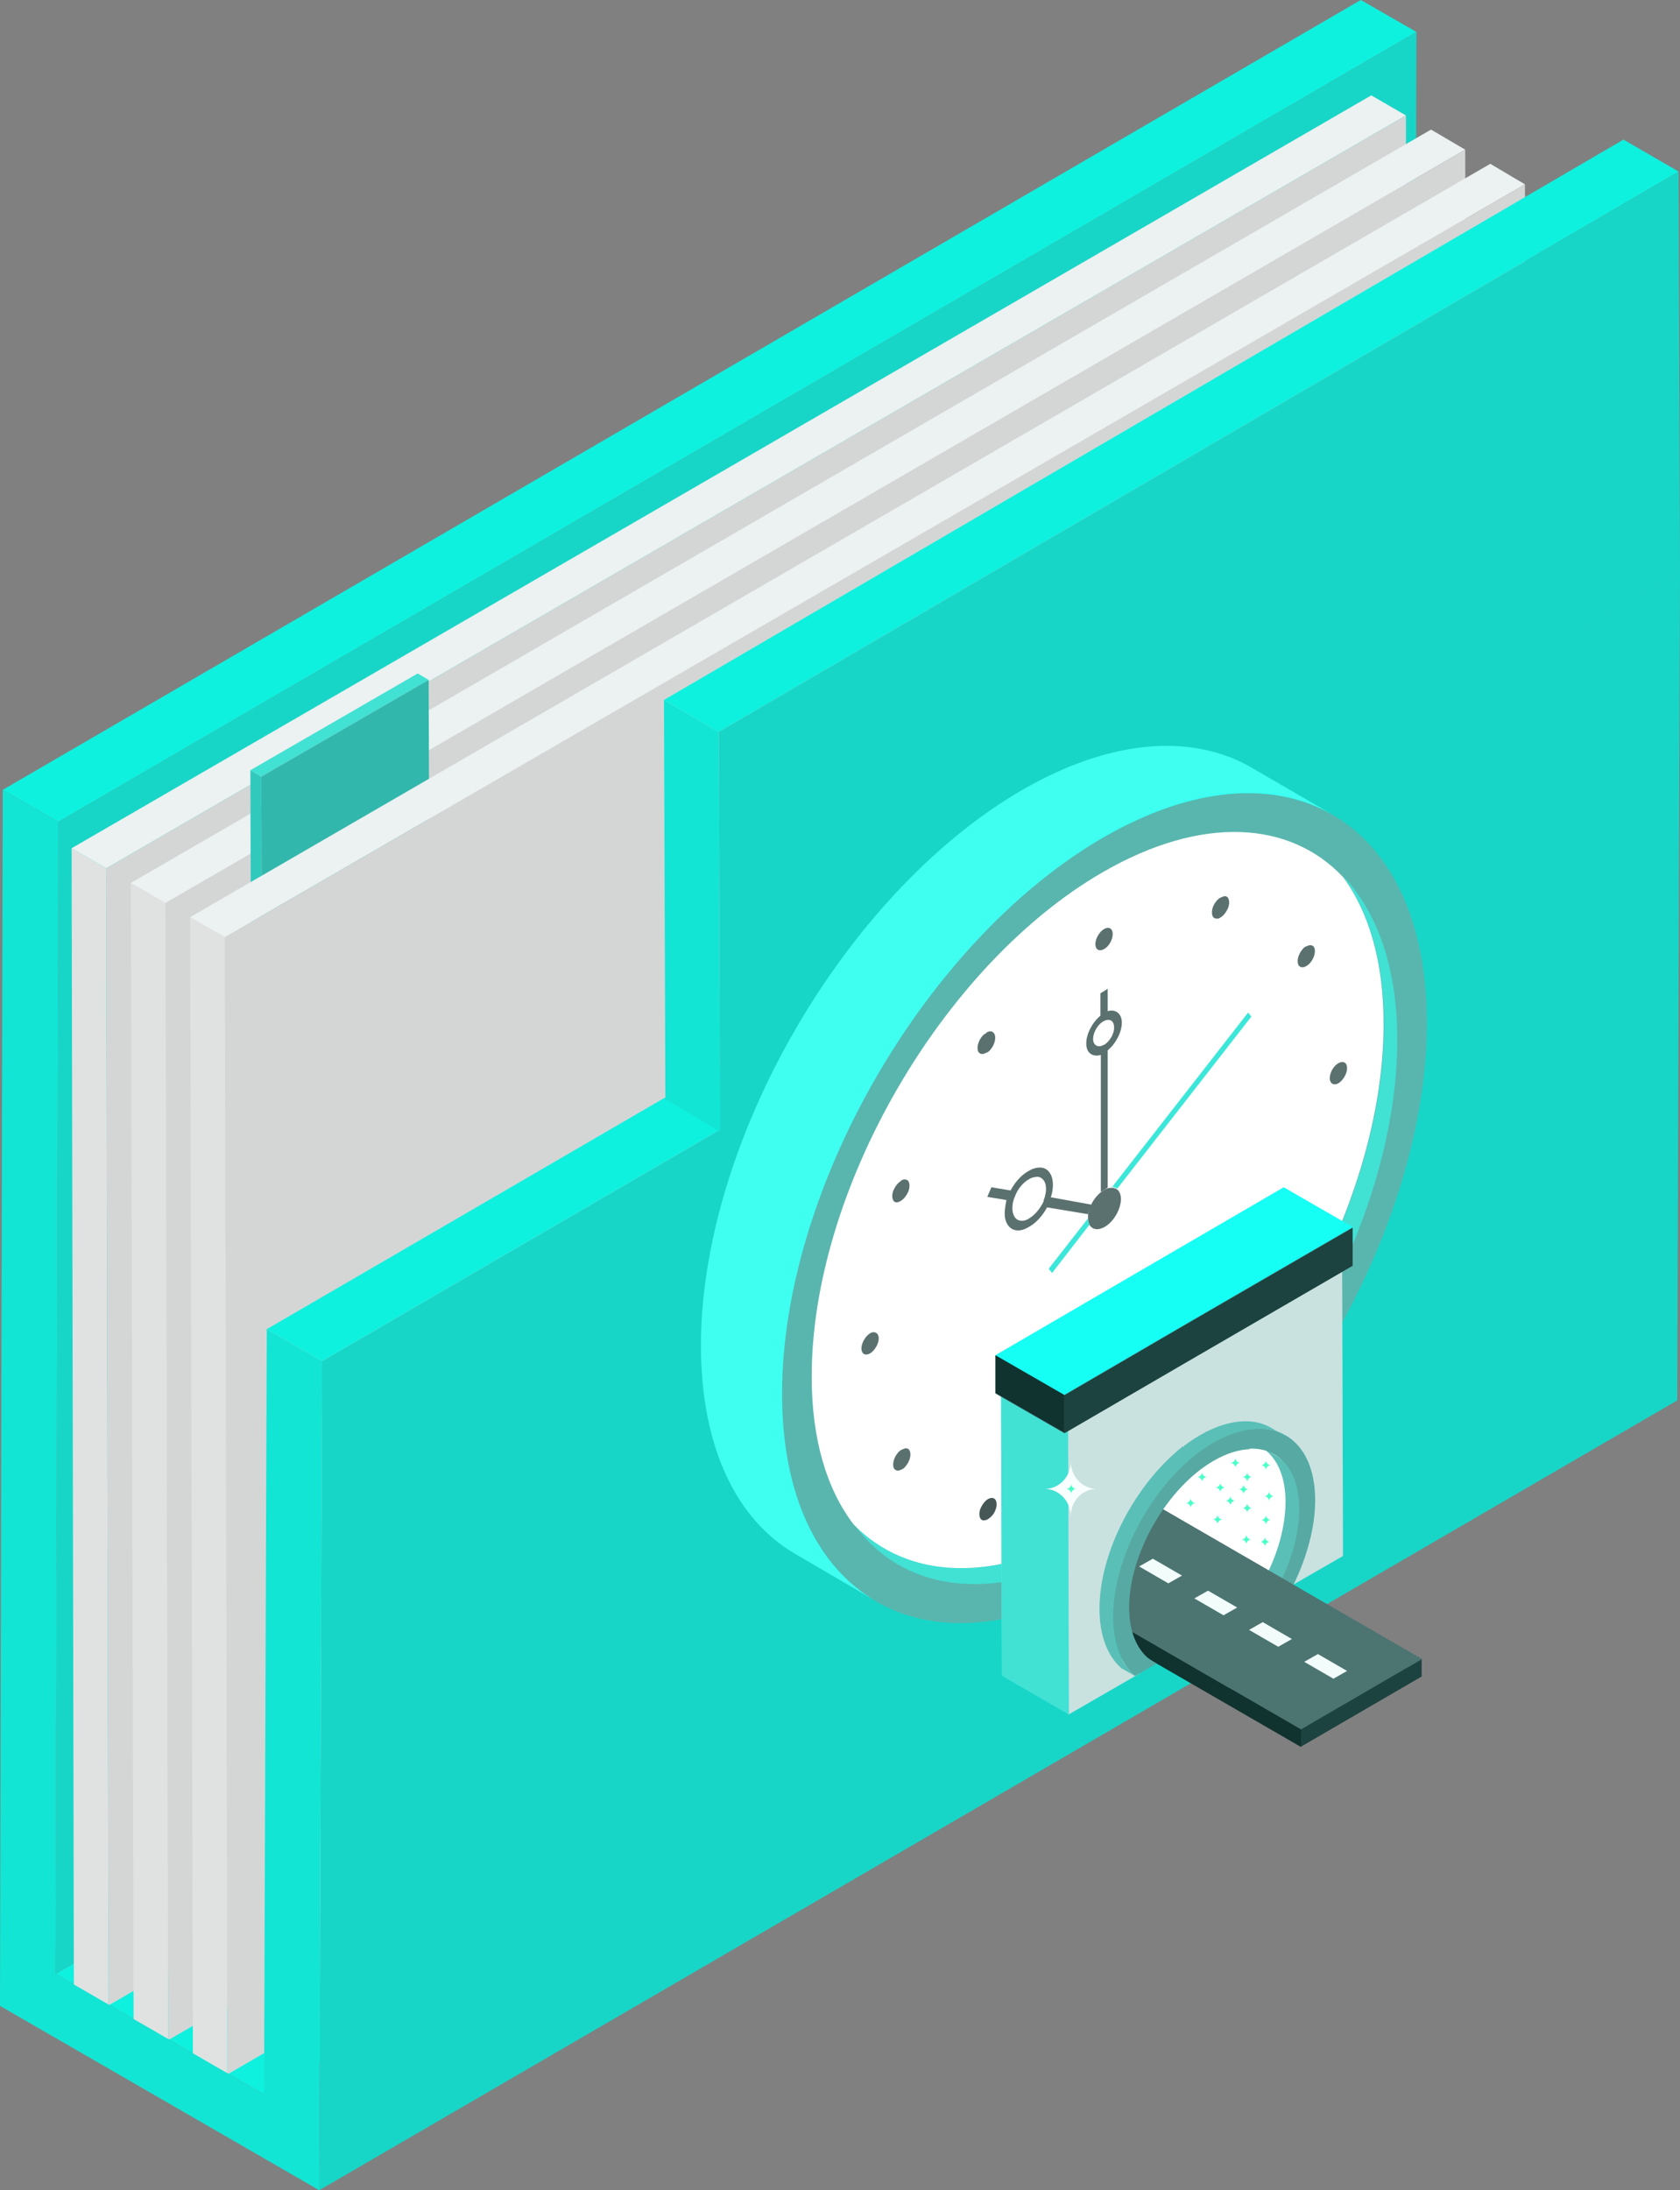 <?xml version="1.0" encoding="UTF-8"?><svg id="Layer_2" xmlns="http://www.w3.org/2000/svg" viewBox="0 0 36.84 48"><rect x="0" y="0" width="36.84" height="48" fill="#808080" stroke="none"/><defs><style>.cls-1{fill:#f8fefe;}.cls-2{fill:#fff;}.cls-3{fill:#f1fcfb;}.cls-4{fill:#ecf1f1;}.cls-5{fill:#c9e2e0;}.cls-6{fill:#d4d6d6;}.cls-7{fill:#e0e2e2;}.cls-8{fill:#0ff1df;}.cls-9{fill:#113330;}.cls-10{fill:#15fff5;}.cls-11{fill:#13e5d4;}.cls-12{fill:#3ffff1;}.cls-13{fill:#1d4340;}.cls-14{fill:#41e1d4;}.cls-15{fill:#3ce7d9;}.cls-16{fill:#18d6c7;}.cls-17{fill:#465756;}.cls-18{fill:#5abfb7;}.cls-19{fill:#5b716f;}.cls-20{fill:#56f9ec;}.cls-21{fill:#5af2e6;}.cls-22{fill:#32c9bd;}.cls-23{fill:#56aaa3;}.cls-24{fill:#59b6ae;}.cls-25{fill:#4c7572;}.cls-26{fill:#4affc9;}.cls-27{fill:#32b7ac;}</style></defs><g id="Layer_1-2"><polygon class="cls-8" points="1.22 43.26 31 25.96 35.57 28.6 5.79 45.9 1.22 43.26"/><polygon class="cls-8" points=".06 17.31 29.84 0 31.06 .7 1.28 18.01 .06 17.31"/><polygon class="cls-16" points="1.28 18.01 31.06 .7 31 25.96 1.22 43.26 1.28 18.01"/><polygon class="cls-7" points="2.38 43.95 1.62 43.51 1.57 18.59 2.33 19.03 2.38 43.95"/><polygon class="cls-4" points="2.33 19.03 1.57 18.59 30.07 2.09 30.83 2.53 2.33 19.03"/><polygon class="cls-6" points="30.83 2.53 30.89 27.45 2.38 43.95 2.33 19.03 30.83 2.53"/><polygon class="cls-7" points="3.69 44.71 2.93 44.26 2.87 19.35 3.63 19.79 3.69 44.71"/><polygon class="cls-4" points="3.63 19.79 2.87 19.35 31.38 2.84 32.13 3.28 3.63 19.79"/><polygon class="cls-6" points="32.13 3.28 32.19 28.2 3.69 44.71 3.63 19.79 32.13 3.28"/><polygon class="cls-22" points="5.75 23.6 5.51 23.46 5.49 16.88 5.73 17.02 5.75 23.6"/><polygon class="cls-14" points="5.73 17.02 5.49 16.88 9.16 14.76 9.4 14.9 5.73 17.02"/><polygon class="cls-27" points="9.4 14.9 9.42 21.48 5.75 23.6 5.73 17.02 9.4 14.9"/><g><polygon class="cls-7" points="4.99 45.46 4.23 45.02 4.17 20.1 4.93 20.54 4.99 45.46"/><polygon class="cls-4" points="4.93 20.54 4.17 20.1 32.68 3.59 33.44 4.04 4.93 20.54"/><polygon class="cls-6" points="33.44 4.04 33.49 28.95 4.99 45.46 4.93 20.54 33.44 4.04"/></g><polygon class="cls-16" points="7.06 29.83 36.84 12.52 36.78 30.69 7 48 7.06 29.83"/><polygon class="cls-8" points="5.85 29.13 35.63 11.82 36.84 12.52 7.06 29.83 5.85 29.13"/><polygon class="cls-11" points="7.06 29.83 7 48 0 43.96 .06 17.31 1.28 18.01 1.22 43.26 5.79 45.9 5.85 29.13 7.06 29.83"/><g><polygon class="cls-11" points="15.79 24.8 14.59 24.09 14.56 15.34 15.76 16.04 15.79 24.8"/><polygon class="cls-8" points="15.76 16.04 14.56 15.34 35.6 3.06 36.81 3.76 15.76 16.04"/><polygon class="cls-16" points="36.81 3.76 36.84 12.52 15.79 24.8 15.76 16.04 36.81 3.76"/></g><path class="cls-24" d="M24.2,18.35c3.9-2.25,7.08-.44,7.09,4.05,.01,4.48-3.14,9.95-7.05,12.2-3.91,2.26-7.08,.44-7.1-4.04-.01-4.48,3.14-9.95,7.05-12.21Z"/><path class="cls-14" d="M29.46,19.22c.56,.77,.89,1.86,.89,3.21,.01,4.06-2.85,9.02-6.39,11.06-2.15,1.24-4.06,1.12-5.23-.08,1.11,1.52,3.17,1.78,5.52,.43,3.54-2.04,6.4-7,6.39-11.06,0-1.57-.44-2.78-1.17-3.56Z"/><path class="cls-2" d="M23.95,33.49c3.54-2.04,6.4-7,6.39-11.06,0-1.35-.32-2.44-.89-3.21-1.16-1.23-3.09-1.36-5.26-.11-3.54,2.04-6.4,7-6.39,11.07,0,1.37,.33,2.46,.92,3.23,1.17,1.2,3.08,1.32,5.23,.08Z"/><path class="cls-12" d="M29.23,17.86c-1.29-.75-3.07-.64-5.03,.49-3.91,2.26-7.06,7.73-7.05,12.21,0,2.23,.79,3.8,2.06,4.53l-1.78-1.04c-1.27-.74-2.05-2.31-2.06-4.53-.01-4.48,3.15-9.95,7.05-12.21,1.96-1.13,3.74-1.23,5.02-.49l1.79,1.04Z"/><path class="cls-19" d="M24.24,32.16c.11-.06,.19,0,.19,.11,0,.12-.08,.27-.19,.33-.11,.06-.19,.01-.19-.11,0-.12,.09-.27,.19-.33Zm2.56-2.27c.07-.04,.13-.04,.17,.01,.05,.07,.02,.23-.07,.34-.03,.04-.06,.06-.09,.08-.07,.04-.13,.04-.17-.01-.05-.07-.02-.23,.07-.34,.03-.04,.06-.07,.09-.08Zm1.87-3.24s.06-.03,.09-.03c.09,.01,.12,.13,.07,.26-.03,.09-.1,.17-.16,.2-.03,.02-.06,.03-.09,.02-.09,0-.12-.12-.07-.26,.04-.09,.1-.17,.17-.2Zm.68-3.35c.11-.06,.19-.01,.19,.11,0,.12-.09,.27-.19,.33-.11,.06-.19,0-.19-.11,0-.12,.08-.27,.19-.33Z"/><path class="cls-17" d="M21.67,32.85s.06-.03,.09-.02c.09,0,.12,.13,.07,.26-.03,.09-.1,.16-.16,.2-.03,.02-.07,.03-.1,.03-.09,0-.12-.13-.07-.26,.04-.09,.1-.17,.17-.21Z"/><path class="cls-15" d="M27.37,22.19l.07,.09-2.94,3.77s-.07-.04-.11-.04l2.98-3.82Z"/><path class="cls-19" d="M24.22,26.07l.08-.03s.06-.01,.09-.01c.04,0,.08,.02,.11,.04,.05,.04,.08,.11,.08,.21,0,.22-.16,.5-.36,.61-.14,.08-.27,.06-.33-.05-.02-.04-.03-.08-.03-.13h0s0-.06,0-.09c0-.06,.03-.12,.05-.18,.05-.12,.13-.23,.23-.31l.07-.05Zm2.55-6.4s.06-.03,.09-.03c.09,0,.12,.13,.07,.26-.04,.09-.1,.17-.17,.21-.03,.02-.06,.03-.09,.02-.09,0-.12-.12-.07-.26,.04-.09,.1-.17,.17-.2Z"/><path class="cls-19" d="M24.29,22.16c.17-.05,.31,.05,.31,.25,0,.21-.13,.46-.31,.61v3.01l-.07,.04-.07,.05h-.01v-3c-.18,.05-.32-.04-.32-.25,0-.21,.13-.46,.31-.61v-.49l.16-.1v.49Zm-.08,.74c.12-.07,.23-.25,.22-.39,0-.14-.1-.2-.23-.13s-.23,.25-.23,.39c0,.14,.11,.2,.23,.13m-5.12,6.32c.1-.06,.19,0,.19,.11,0,.12-.09,.27-.19,.33-.11,.06-.19,.01-.19-.11,0-.12,.09-.27,.19-.33Zm.68-3.35s.06-.03,.09-.02c.09,0,.12,.12,.07,.26-.04,.09-.1,.17-.17,.21-.03,.02-.06,.03-.09,.03-.09,0-.12-.13-.07-.26,.04-.09,.1-.17,.17-.21Zm1.87-3.24c.07-.04,.13-.04,.17,.02,.05,.07,.02,.23-.07,.34-.03,.04-.06,.07-.1,.08-.07,.04-.13,.04-.17-.01-.05-.07-.02-.23,.07-.34,.03-.04,.06-.06,.1-.08Zm7.02-1.89c.07-.04,.13-.03,.16,.01,.05,.07,.02,.23-.07,.34-.03,.04-.06,.06-.09,.08-.07,.04-.13,.04-.17-.01-.05-.08-.02-.23,.07-.34,.03-.04,.06-.07,.09-.08Z"/><path class="cls-15" d="M23,27.8l.86-1.1c0,.05,.01,.1,.03,.14l-.82,1.06-.07-.09Z"/><path class="cls-19" d="M19.78,31.77c.07-.04,.13-.04,.16,.01,.05,.08,.02,.23-.07,.34-.03,.04-.06,.07-.09,.08-.07,.04-.13,.04-.17-.01-.05-.07-.02-.23,.07-.34,.03-.04,.06-.06,.09-.08Zm3.27-5.53l.88,.16v.03c-.04,.06-.06,.12-.07,.18l-.9-.15c-.1,.19-.25,.35-.4,.43-.1,.06-.2,.09-.29,.07-.12-.02-.2-.12-.23-.26-.02-.12,0-.26,.03-.4l-.42-.07,.09-.21,.42,.07c.1-.19,.25-.35,.4-.43,.1-.06,.2-.08,.29-.07,.22,.04,.3,.33,.19,.66Zm-.17,.08c.05-.12,.07-.25,.05-.35-.02-.1-.08-.16-.16-.18-.06,0-.14,.01-.2,.05-.13,.07-.25,.21-.31,.37-.06,.13-.07,.26-.05,.36,.02,.1,.08,.17,.16,.18,.06,.01,.13,0,.2-.05,.12-.07,.24-.21,.32-.38m1.32-5.96c.11-.06,.19-.01,.19,.11,0,.12-.08,.27-.19,.33-.11,.06-.19,.01-.19-.11,0-.12,.09-.27,.19-.33Z"/><path class="cls-9" d="M31.17,36.36v.38l-2.65,1.54-3.81-2.2v-3.45l6.46,3.73Z"/><path class="cls-21" d="M24.89,36.62l-1.47-.85s.07,.04,.1,.05l1.47,.85s-.07-.03-.1-.05Z"/><path class="cls-2" d="M28.63,32.69c0,.27-.04,.56-.11,.85-.07,.27-.16,.53-.27,.79-.1,.23-.22,.46-.35,.67l-2.9-1.64c.13-.22,.25-.44,.35-.67,.11-.26,.2-.52,.27-.79,.07-.29,.11-.58,.11-.85,0-.69-.25-1.17-.64-1.41l2.9,1.65c.39,.23,.64,.71,.64,1.4Z"/><path class="cls-20" d="M23.44,37.57l-1.47-.85-.02-6.92,1.47,.85,.02,6.92Z"/><path class="cls-21" d="M23.42,30.65l-1.47-.85,6.01-3.47,1.47,.85-6.01,3.47Z"/><path class="cls-5" d="M29.43,27.18l.02,6.92-1.56,.9c.45-.72,.82-1.56,.73-2.31-.13-1.18-1.16-1.67-2.2-1.25-1.29,.53-2.19,2.39-2.18,3.78,0,.75,.29,1.26,.74,1.45l-1.56,.9-.02-6.92,6.02-3.47Z"/><path class="cls-21" d="M25.3,36.43l-.3-.17s.04,.02,.06,.03l.3,.17s-.04-.02-.06-.03Z"/><path class="cls-18" d="M27.65,31.71l.3,.17c.34,.2,.63,.6,.63,1.19,0,.6-.3,1.3-.68,1.93l-.3-.17c.38-.62,.59-1.32,.59-1.92,0-.59-.21-1-.54-1.2h0Z"/><path class="cls-23" d="M26.62,31.61c1.22-.7,2.22-.14,2.22,1.27,0,.57-.17,1.22-.47,1.84l-.47,.27c.38-.62,.59-1.32,.59-1.92,0-1.18-.84-1.66-1.87-1.07s-1.86,2.04-1.86,3.22c0,.6,.22,1.04,.6,1.23l-.47,.27c-.3-.27-.48-.72-.48-1.3,0-1.4,.99-3.12,2.21-3.82Z"/><path class="cls-5" d="M23.34,30.57v.83l-1.51-.87v-.83l1.51,.87Z"/><path class="cls-18" d="M28.19,31.46c-.4-.24-.95-.19-1.57,.17-1.22,.71-2.21,2.4-2.21,3.81,0,.57,.17,1.03,.47,1.3l-.29-.17c-.3-.27-.48-.72-.48-1.3,0-1.4,.99-3.12,2.21-3.82,.61-.35,1.17-.39,1.57-.15l.29,.17Z"/><path class="cls-13" d="M31.17,36.36v.38l-2.65,1.54v-.38l2.65-1.54Z"/><path class="cls-13" d="M31.17,36.36v.38l-2.65,1.54v-.38l2.65-1.54Z"/><path class="cls-9" d="M24.72,35.7v.38l3.81,2.2v-.38l-3.81-2.2Z"/><path class="cls-25" d="M24.72,32.63v3.07l3.81,2.2,2.65-1.54-6.45-3.73Z"/><path class="cls-25" d="M24.72,32.63v.36l6.15,3.55,.31-.18-6.45-3.73Zm0,2.71v.36l2.23,1.29,.31-.18-2.54-1.47Z"/><path class="cls-3" d="M29.54,36.62l-.64-.37-.3,.17,.64,.37,.3-.17Zm-1.21-.7l-.64-.37-.3,.17,.64,.37,.3-.17Zm-2.41-1.39l-.64-.37-.3,.17,.64,.37,.3-.17Zm1.21,.7l-.64-.37-.3,.17,.64,.37,.3-.17Z"/><path class="cls-21" d="M24.89,36.62l-1.47-.85s.07,.04,.1,.05l1.47,.85s-.07-.03-.1-.05Z"/><path class="cls-14" d="M23.44,37.57l-1.47-.85-.02-6.92,1.47,.85c.64,2.16,.66,4.46,.02,6.92Z"/><path class="cls-21" d="M25.95,27.48l-4,2.31,1.47,.85,2.53-1.46v-1.7Z"/><path class="cls-5" d="M25.95,29.19l-2.53,1.46,.02,6.92,1.56-.9c-.45-.2-.74-.7-.74-1.45,0-1.21,.67-2.78,1.7-3.51"/><path class="cls-25" d="M29.66,26.9v.84l-3.7,2.15-2.62,1.52v-.83h0v.83l-1.51-.87v-.83l4.13-2.4,2.19-1.28,1.51,.87Z"/><path class="cls-9" d="M23.34,30.57v.83l-1.51-.87v-.83l1.51,.87Z"/><path class="cls-10" d="M29.66,26.9l-3.71,2.15-2.61,1.52-1.51-.87,4.12-2.4,2.2-1.28,1.51,.87Z"/><path class="cls-18" d="M25.95,32.11v-.42c-1.04,.81-1.84,2.31-1.84,3.57,0,.57,.17,1.03,.48,1.3l.3,.17c-.3-.27-.53-.73-.47-1.3,.1-1.12,.81-2.44,1.54-3.32Z"/><path class="cls-13" d="M29.66,26.9v.84l-3.71,2.15-2.61,1.52v-.83l2.61-1.52,3.71-2.15Z"/><path class="cls-9" d="M23.34,30.57v0h0Z"/><path class="cls-13" d="M23.34,30.57v0h0Z"/><path class="cls-1" d="M24.05,32.63c-.32,0-.57,.27-.57,.6,0-.33-.26-.6-.57-.6,.32,0,.57-.27,.57-.6,0,.33,.26,.6,.57,.6h0Z"/><path class="cls-23" d="M27.4,31.33c-.24,.03-.51,.13-.78,.28-1.22,.7-2.21,2.42-2.21,3.82,0,.57,.17,1.03,.48,1.3l.47-.27c-.38-.19-.6-.63-.6-1.23,0-1.18,.83-2.63,1.86-3.22,.28-.16,.54-.24,.78-.25v-.43Z"/><path class="cls-26" d="M27.87,32.11c-.06,0-.11,.05-.11,.11,0-.06-.05-.11-.11-.11,.06,0,.11-.05,.11-.11,0,.06,.05,.11,.11,.11h0Z"/><path class="cls-26" d="M27.46,32.37c-.06,0-.11,.05-.11,.11,0-.06-.05-.11-.11-.11,.06,0,.11-.05,.11-.11,0,.06,.05,.11,.11,.11h0Z"/><path class="cls-26" d="M27.2,32.06c-.06,0-.11,.05-.11,.11,0-.06-.05-.11-.11-.11,.06,0,.11-.05,.11-.11,0,.06,.05,.11,.11,.11h0Z"/><path class="cls-26" d="M26.87,32.6c-.06,0-.11,.05-.11,.11,0-.06-.05-.11-.11-.11,.06,0,.11-.05,.11-.11,0,.06,.05,.11,.11,.11h0Z"/><path class="cls-26" d="M27.94,32.79c-.06,0-.11,.05-.11,.11,0-.06-.05-.11-.11-.11,.06,0,.11-.05,.11-.11,0,.06,.05,.11,.11,.11h0Z"/><path class="cls-26" d="M27.46,33.05c-.06,0-.11,.05-.11,.11,0-.06-.05-.11-.11-.11,.06,0,.11-.05,.11-.11,0,.06,.05,.11,.11,.11h0Z"/><path class="cls-26" d="M26.81,33.3c-.06,0-.11,.05-.11,.11,0-.06-.05-.11-.11-.11,.06,0,.11-.05,.11-.11,0,.06,.05,.11,.11,.11h0Z"/><path class="cls-26" d="M27.38,32.64c-.06,0-.11,.05-.11,.11,0-.06-.05-.11-.11-.11,.06,0,.11-.05,.11-.11,0,.06,.05,.11,.11,.11h0Z"/><path class="cls-26" d="M27.87,33.31c-.06,0-.11,.05-.11,.11,0-.06-.05-.11-.11-.11,.06,0,.11-.05,.11-.11,0,.06,.05,.11,.11,.11h0Z"/><path class="cls-26" d="M27.44,33.74c-.06,0-.11,.05-.11,.11,0-.06-.05-.11-.11-.11,.06,0,.11-.05,.11-.11,0,.06,.05,.11,.11,.11h0Z"/><path class="cls-26" d="M26.47,32.37c-.06,0-.11,.05-.11,.11,0-.06-.05-.11-.11-.11,.06,0,.11-.05,.11-.11,0,.06,.05,.11,.11,.11h0Z"/><path class="cls-26" d="M26.22,32.94c-.06,0-.11,.05-.11,.11,0-.06-.05-.11-.11-.11,.06,0,.11-.05,.11-.11,0,.06,.05,.11,.11,.11h0Z"/><path class="cls-26" d="M27.09,32.89c-.06,0-.11,.05-.11,.11,0-.06-.05-.11-.11-.11,.06,0,.11-.05,.11-.11,0,.06,.05,.11,.11,.11h0Z"/><path class="cls-26" d="M27.85,33.79c-.06,0-.11,.05-.11,.11,0-.06-.05-.11-.11-.11,.06,0,.11-.05,.11-.11,0,.06,.05,.11,.11,.11h0Z"/><path class="cls-26" d="M23.6,32.63c-.06,0-.11,.05-.11,.11,0-.06-.05-.11-.11-.11,.06,0,.11-.05,.11-.11,0,.06,.05,.11,.11,.11h0Z"/></g></svg>